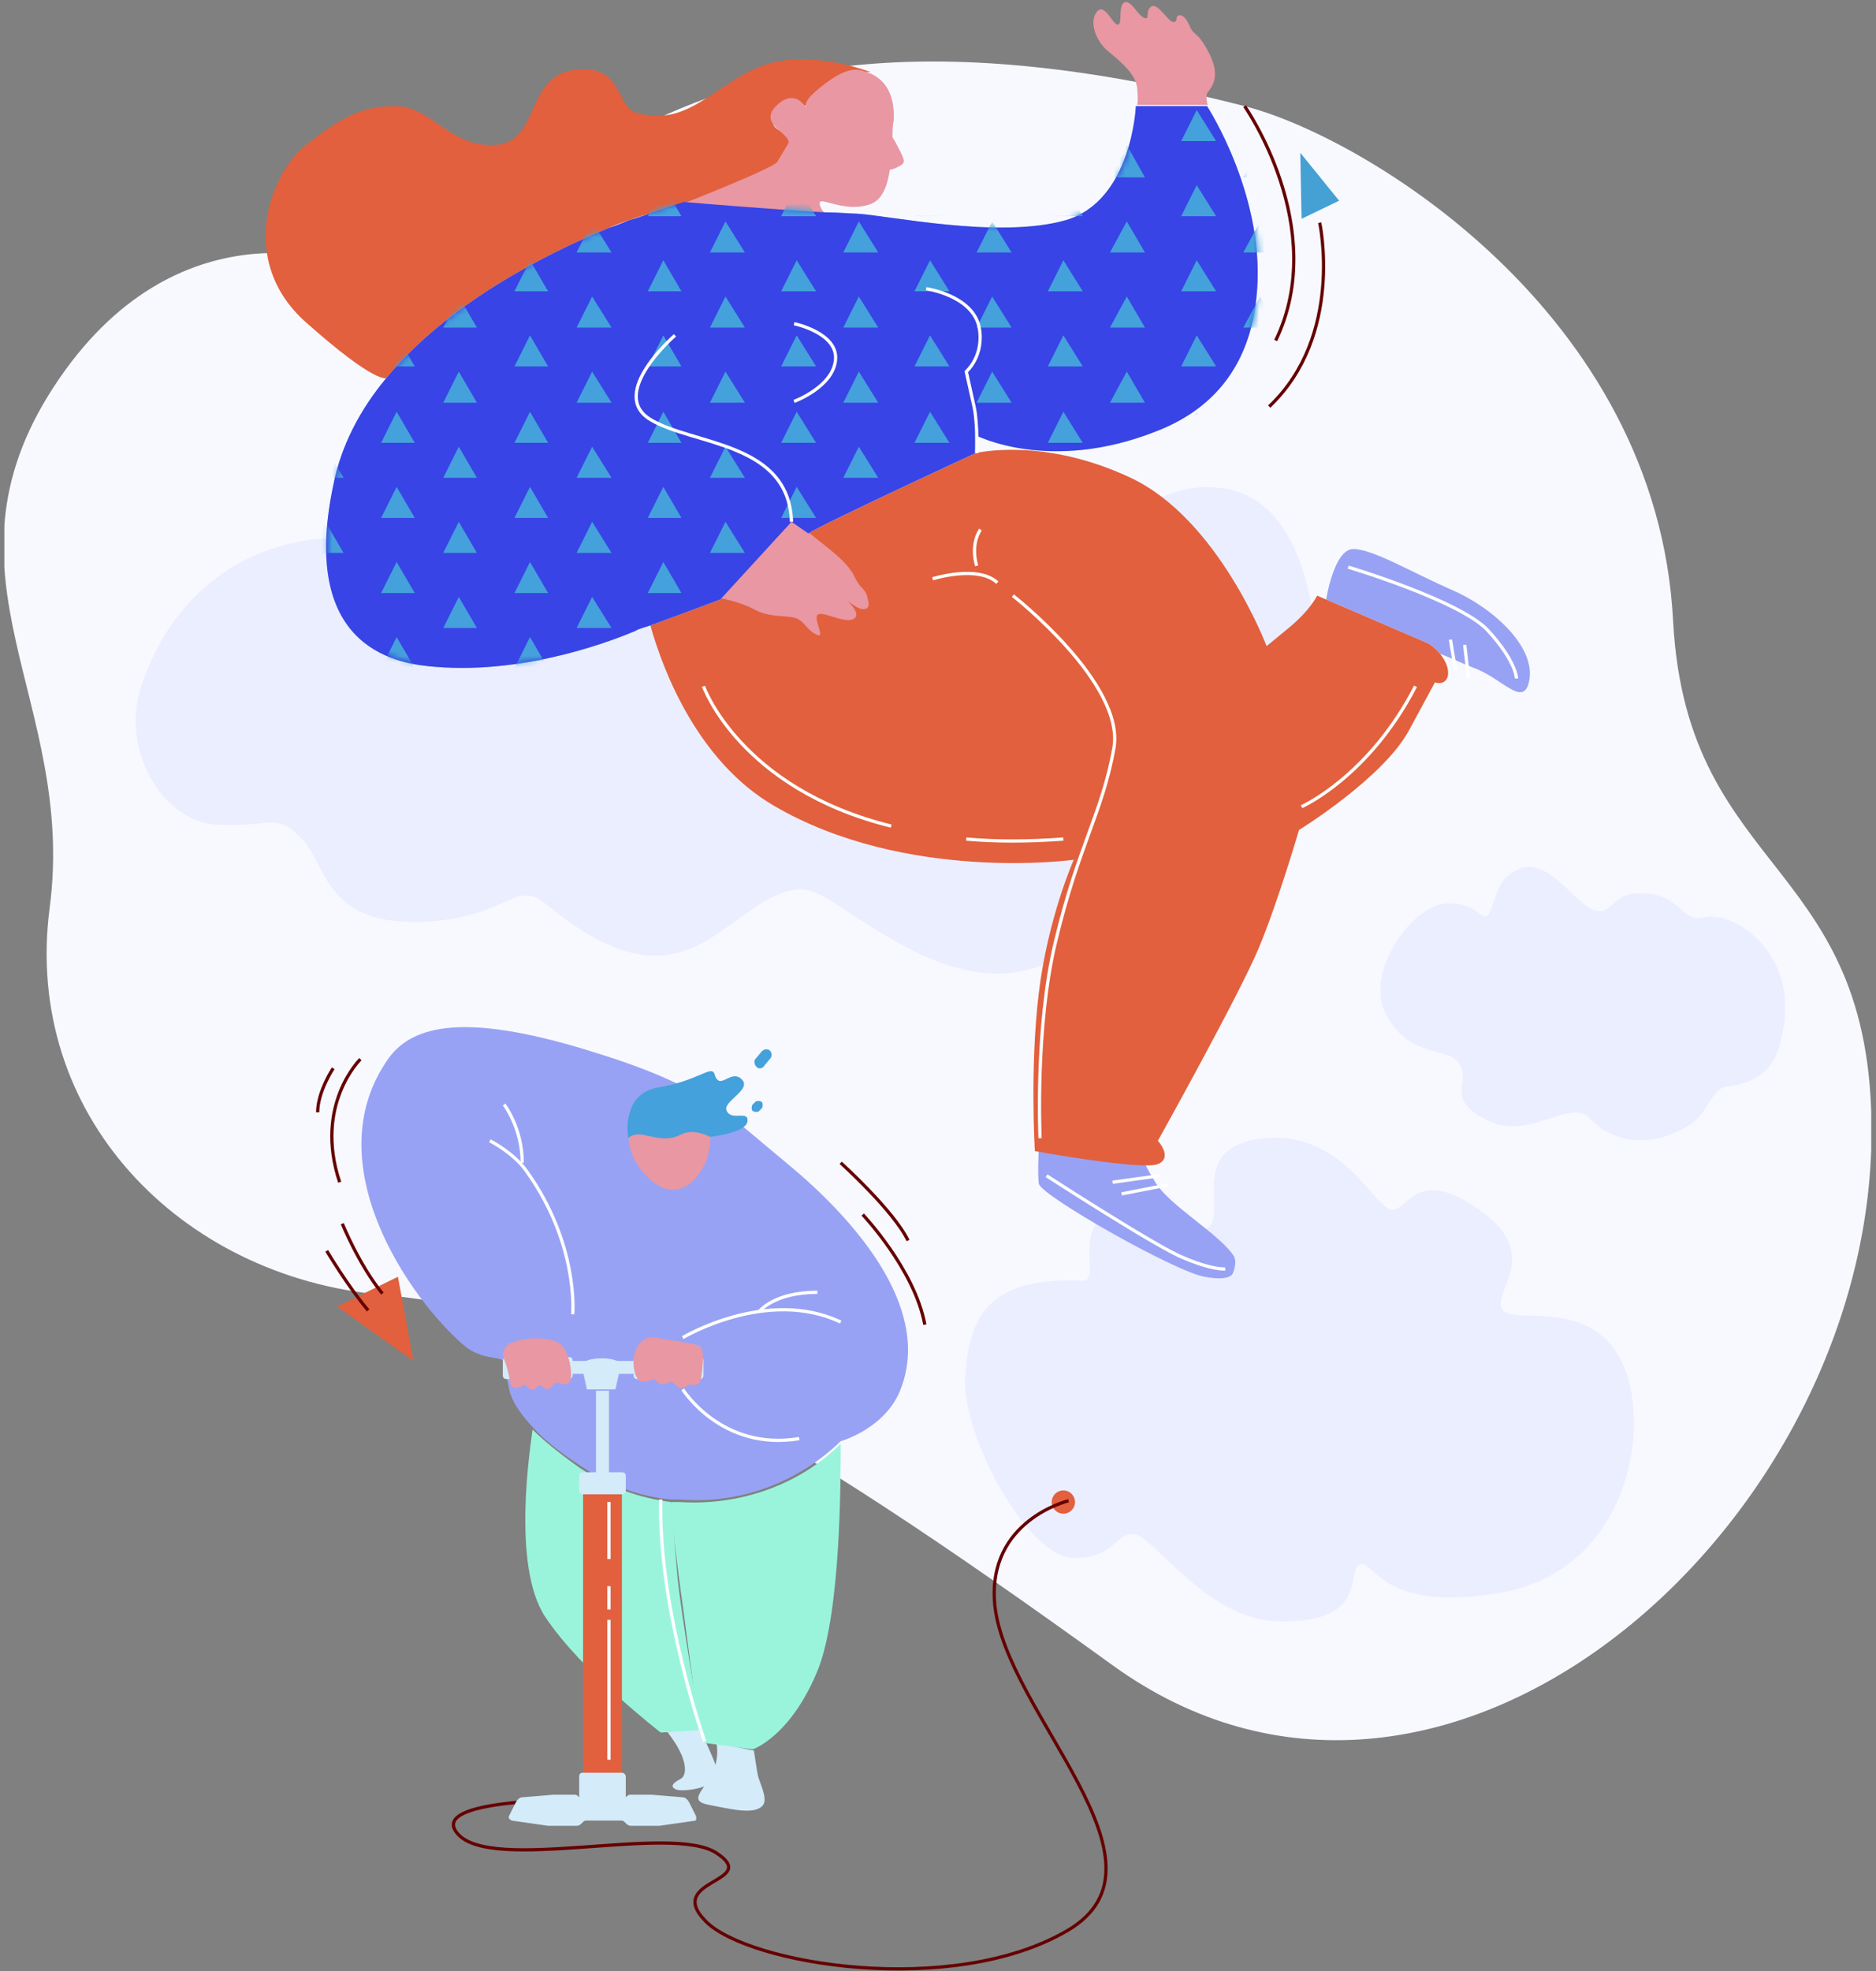 <svg width="336" height="353" viewBox="0 0 336 353" fill="none" xmlns="http://www.w3.org/2000/svg">
<rect x="0" y="0" width="336" height="353" fill="#808080" stroke="none"/>
<g clip-path="url(#clip0)">
<path d="M61.997 47.296C61.997 47.296 31.622 35.471 9.594 69.324C-12.433 103.177 13.768 125.437 8.899 162.536C4.03 199.635 32.318 228.619 68.49 231.865C104.661 235.112 138.283 254.125 199.265 298.18C257.928 340.613 332.822 274.993 335.141 205.896C336.764 153.493 302.215 157.899 299.665 111.293C296.882 55.876 244.016 24.341 222.916 19.008C109.299 -10.208 98.401 50.311 61.997 47.296Z" fill="#F8F9FF"/>
<path d="M128.312 312.093C128.312 312.093 129.008 314.875 127.385 317.889C125.762 320.904 123.211 322.527 127.153 323.223C130.863 323.918 135.268 325.077 136.66 323.223C137.587 322.063 135.964 319.049 135.732 317.889C135.5 316.73 135.037 313.484 135.037 313.484L128.312 312.093Z" fill="#D4EBF9"/>
<path d="M117.182 307.223C117.182 307.223 120.429 310.933 121.588 313.252C122.747 315.339 123.211 317.889 121.82 318.585C120.429 319.281 119.965 319.976 121.124 320.44C122.284 320.904 127.385 320.208 128.312 318.353C129.24 316.498 125.53 311.397 125.994 309.774C126.457 307.919 125.298 305.832 125.298 305.832L117.182 307.223Z" fill="#D4EBF9"/>
<path d="M149.876 99.467C149.876 99.467 152.195 99.931 154.05 100.395C155.905 100.858 157.76 100.858 156.832 102.018C155.905 103.177 153.354 103.641 153.354 103.641L149.876 99.467Z" fill="#E897A3"/>
<path d="M58.287 96.453C58.287 96.453 34.405 96.221 25.362 122.654C21.42 134.248 29.072 147.233 39.042 147.696C49.013 148.16 49.244 145.378 53.882 150.015C58.519 154.652 58.055 165.319 74.518 165.087C90.981 164.855 91.909 157.203 97.705 161.84C103.502 166.478 112.081 172.97 121.356 170.652C130.631 168.333 138.515 156.276 146.398 159.986C154.282 163.695 173.063 181.549 189.99 171.115C206.916 160.681 202.975 137.958 211.554 142.827C220.365 147.464 219.669 157.435 228.944 152.102C238.219 146.769 236.364 127.06 235.9 117.785C235.437 108.51 233.118 90.424 220.133 87.642C207.148 84.859 202.047 96.453 187.207 93.439C172.368 90.424 143.384 82.077 133.413 87.178C123.443 92.279 58.287 96.453 58.287 96.453Z" fill="#EBEEFF"/>
<path d="M193.932 229.315C197.178 229.547 192.309 220.04 198.569 217.258C204.83 214.475 214.104 222.359 216.655 219.576C219.437 216.794 212.713 204.968 226.625 203.809C240.538 202.65 245.871 215.866 249.117 216.562C252.131 217.258 253.291 208.446 264.884 216.562C276.478 224.677 267.203 231.17 269.058 234.416C270.913 237.43 284.593 232.097 290.39 243.691C296.187 255.284 291.549 281.254 268.826 285.196C247.958 288.906 246.103 279.631 243.784 280.095C240.77 280.558 245.871 290.992 228.48 290.297C216.423 289.833 206.916 275.689 203.438 274.761C199.96 274.066 199.497 279.399 191.845 278.935C184.193 278.471 172.6 258.067 172.831 246.937C173.527 235.807 176.773 228.619 193.932 229.315Z" fill="#EBEEFF"/>
<path d="M216.191 16.689C216.887 15.762 218.742 13.907 216.655 9.733C214.568 5.56 213.873 6.487 213.177 4.864C212.481 3.241 211.786 2.545 211.09 2.777C210.395 3.009 211.09 3.936 210.163 3.936C209.235 3.936 207.38 0.458 206.221 1.154C205.061 1.85 205.989 3.473 205.061 3.241C203.902 3.009 202.511 -0.237 201.352 0.458C200.192 1.154 201.12 4.4 200.192 4.4C199.265 4.4 197.874 0.458 196.482 2.082C195.091 3.705 196.019 7.183 198.569 9.27C201.12 11.356 203.438 13.443 203.67 15.762C203.902 18.081 203.67 18.776 203.67 18.776H216.423C216.191 19.008 215.959 17.153 216.191 16.689Z" fill="#E897A3"/>
<path d="M186.048 205.896C186.048 205.896 185.816 209.838 186.048 211.925C186.28 214.011 210.395 227.692 215.728 228.619C220.597 229.547 220.829 227.924 220.829 227.924C220.829 227.924 221.756 225.837 220.829 224.677C218.046 220.736 209.467 215.866 206.916 211.693C205.062 208.678 205.062 208.215 205.062 208.215L186.048 205.896Z" fill="#98A2F4"/>
<path d="M266.971 163C265.812 166.246 264.652 160.913 258.392 161.84C252.131 163 244.479 174.593 248.189 181.549C252.595 189.897 259.319 187.114 261.406 190.592C263.493 194.07 258.624 196.621 266.275 200.563C273.927 204.505 281.347 196.389 284.825 200.331C288.303 204.273 295.491 206.128 302.911 201.258C305.925 199.172 306.621 194.766 309.403 194.534C313.809 194.071 317.287 192.216 318.678 187.346C323.084 172.275 312.649 165.319 308.476 164.391C304.534 163.464 304.302 165.782 301.056 162.768C298.737 160.681 296.65 159.754 292.94 159.986C288.303 160.217 288.767 164.391 285.057 162.768C281.579 161.145 277.173 153.493 272.072 155.58C268.362 157.203 268.362 159.522 266.971 163Z" fill="#EBEEFF"/>
<path d="M190.454 271.052C191.606 271.052 192.54 270.117 192.54 268.965C192.54 267.812 191.606 266.878 190.454 266.878C189.301 266.878 188.367 267.812 188.367 268.965C188.367 270.117 189.301 271.052 190.454 271.052Z" fill="#E2603D"/>
<path d="M260.247 105.728C252.827 102.482 245.871 98.308 242.393 98.308C238.915 98.308 237.523 107.351 237.523 107.351L255.841 115.234C255.841 115.234 257.001 115.93 257.928 117.089C259.319 117.553 261.638 118.712 264.652 119.872C269.058 121.727 272.536 126.132 273.695 122.654C275.782 116.162 267.203 108.742 260.247 105.728Z" fill="#98A2F4"/>
<path d="M257.928 117.089C257 115.93 255.841 115.234 255.841 115.234L237.523 107.351L235.9 106.655C235.9 106.655 234.741 109.206 230.799 112.452C226.857 115.698 226.857 115.698 226.857 115.698C226.857 115.698 218.278 92.975 202.511 85.555C186.744 78.135 174.686 81.149 174.686 81.149C174.686 81.149 147.094 93.902 144.775 95.525C142.92 94.134 141.761 93.439 141.761 93.439L129.008 107.351C129.008 107.351 120.66 110.365 116.487 111.988C118.806 120.336 125.066 136.335 138.515 144.218C162.165 158.131 192.309 153.957 192.309 153.957C192.309 153.957 187.671 164.391 186.048 177.84C184.425 191.288 185.352 206.128 185.352 206.128C185.352 206.128 204.598 209.606 207.38 208.446C210.163 207.287 207.38 204.273 207.38 204.273C207.38 204.273 221.988 178.071 225.466 169.724C228.944 161.377 232.654 148.624 232.654 148.624C232.654 148.624 247.726 139.349 252.363 130.77C257 122.191 257 122.191 257 122.191C257 122.191 258.855 122.886 259.319 121.031C259.551 119.64 258.855 118.249 257.928 117.089Z" fill="#E2603D"/>
<path d="M216.191 19.008H203.438C203.438 19.008 202.743 35.935 190.917 39.413C178.86 42.891 158.687 38.485 153.354 38.253C152.195 38.253 150.108 38.022 147.789 38.022C139.21 37.558 125.53 36.398 122.979 36.166C122.747 36.166 122.516 36.166 122.516 36.166C122.516 36.166 118.574 37.326 112.777 39.413C111.618 39.877 110.458 40.34 109.067 40.804C97.242 45.673 80.083 54.484 69.185 67.701C64.548 73.266 61.07 79.758 59.679 86.946C53.418 116.858 71.968 118.944 77.996 119.408C94.691 120.799 110.69 114.307 113.936 112.916C114.168 112.684 115.096 112.452 116.487 111.988C120.892 110.365 129.008 107.351 129.008 107.351L141.761 93.439C141.761 93.439 143.152 94.366 144.775 95.525C147.094 93.902 174.687 81.149 174.687 81.149V77.903C174.687 77.903 187.903 84.859 207.148 77.208C218.51 72.802 223.843 64.223 225.002 53.557C227.089 35.703 216.191 19.008 216.191 19.008Z" fill="#9ECBE3"/>
<path d="M155.441 107.351C154.977 105.032 154.282 105.96 152.891 102.945C152.427 102.018 151.268 100.627 149.644 99.235C148.021 97.844 146.166 96.453 144.775 95.294C142.92 93.902 141.761 93.207 141.761 93.207L129.008 107.119C129.008 107.119 132.022 107.583 134.805 108.974C137.587 110.597 140.138 110.133 142.225 110.597C144.08 111.061 144.311 112.684 146.166 113.611C148.021 114.539 145.703 111.061 146.398 110.133C147.094 109.206 151.268 111.756 152.891 110.829C154.514 109.901 151.499 107.351 151.499 107.351C151.499 107.351 151.963 107.815 153.122 108.51C154.05 109.206 156.137 109.67 155.441 107.351Z" fill="#E897A3"/>
<path d="M141.065 26.892C141.529 26.196 141.761 25.269 140.601 24.109C139.442 22.95 136.891 22.718 139.906 19.936C143.152 16.921 144.079 19.008 144.079 19.008C144.079 19.008 144.543 18.776 145.703 17.617C145.703 17.617 150.572 12.516 153.818 12.979C154.514 12.979 155.441 12.748 156.137 12.979C156.137 12.979 145.007 8.574 136.428 11.82C127.849 15.066 123.211 22.95 113.936 20.167C110.226 19.008 111.618 11.356 102.806 12.516C93.995 13.675 96.778 25.5 88.662 25.964C80.547 26.428 77.301 19.008 70.808 19.008C64.548 19.008 61.07 21.095 54.809 25.964C48.549 30.834 42.288 46.601 54.809 57.73C67.33 68.86 69.185 67.701 69.185 67.701C80.083 54.484 97.242 45.673 109.067 40.804C110.458 40.108 112.777 39.413 112.777 39.413C118.574 37.094 123.675 37.326 123.675 37.326C123.675 37.326 139.21 30.37 139.906 29.21C140.601 28.051 140.37 28.051 141.065 26.892Z" fill="#E2603D"/>
<path d="M161.238 27.123C160.774 26.196 160.31 25.269 159.847 24.573C159.847 23.645 159.847 22.486 160.079 21.559C160.31 16.226 157.992 13.907 155.441 12.979C154.746 12.748 154.282 12.516 153.586 12.516C150.34 12.052 145.239 17.153 145.239 17.153C144.079 18.312 144.311 19.24 144.311 19.24C144.311 19.24 142.456 15.762 139.21 18.776C136.196 21.559 139.674 23.182 140.601 24.341C141.761 25.5 141.065 25.732 140.601 26.66C139.906 27.819 139.906 27.819 139.21 28.979C138.515 30.138 122.516 36.398 122.516 36.398C122.516 36.398 122.747 36.398 122.979 36.398C125.298 36.63 139.442 37.79 147.789 38.253C147.094 37.558 146.63 36.63 146.862 36.166C147.326 35.471 151.499 38.022 155.673 36.63C157.992 35.935 158.919 33.384 159.383 30.37C159.847 30.37 160.31 30.138 160.774 29.906C162.165 29.21 162.165 28.979 161.238 27.123Z" fill="#E897A3"/>
<path d="M106.748 322.295C106.748 322.295 76.141 321.599 81.938 328.324C87.967 335.512 120.197 326.469 128.312 331.802C136.428 337.135 118.806 336.439 126.457 344.091C134.109 351.743 170.513 357.771 191.149 345.714C211.786 333.657 180.019 306.76 178.164 287.283C176.773 272.211 191.381 268.733 191.381 268.733" stroke="#660000" stroke-width="0.58" stroke-miterlimit="10" stroke-linejoin="round"/>
<path d="M120.197 268.965C114.632 268.269 109.299 266.414 103.966 262.936C100.024 260.154 97.242 257.835 95.387 255.98C95.155 258.067 91.445 280.326 97.705 289.601C104.198 299.34 118.342 310.238 118.342 310.238L125.53 309.774C124.602 304.209 122.284 290.761 121.356 282.645C120.661 274.762 120.429 270.588 120.197 268.965Z" fill="#9AF4DC"/>
<path d="M150.572 258.531C143.384 265.719 132.718 269.66 121.82 268.965C121.356 268.965 120.661 268.965 120.197 268.965C120.197 270.82 120.661 274.993 121.588 282.413C122.747 290.529 124.37 303.977 125.298 309.542C125.53 311.165 126.225 312.093 126.225 312.093L134.805 313.252C134.805 313.252 141.761 310.933 146.63 298.644C150.572 288.21 150.572 265.255 150.572 258.531Z" fill="#9AF4DC"/>
<path d="M140.833 208.215C129.008 198.476 125.994 194.302 104.43 187.81C83.561 181.549 74.055 183.404 69.649 189.433C56.2 208.215 73.591 232.793 83.097 240.908C86.344 243.691 90.054 242.763 90.285 243.923C90.517 245.778 91.213 248.792 91.213 248.792C91.213 248.792 91.445 251.343 95.387 255.516C97.242 257.603 100.024 259.922 103.966 262.472C109.067 265.95 114.632 268.037 120.197 268.501C120.661 268.501 121.356 268.501 121.82 268.501C132.718 269.429 143.152 265.255 150.572 258.067C150.572 258.067 158.919 255.748 161.47 248.328C166.803 233.72 152.659 217.953 140.833 208.215Z" fill="#98A2F4"/>
<path d="M113.936 197.317C113.936 197.317 109.995 204.041 115.328 210.07C120.197 215.634 124.37 212.388 126.225 208.447C128.08 204.505 127.617 197.549 123.211 196.389C118.574 194.998 116.023 194.998 113.936 197.317Z" fill="#E897A3"/>
<path d="M124.371 243.691H91.677V246.01H124.371V243.691Z" fill="#D4EBF9"/>
<path d="M111.618 244.618C111.386 243.923 109.995 243.227 107.908 243.227C105.821 243.227 104.43 243.691 104.198 244.386V244.618L105.125 248.792H107.676H110.226L111.154 244.618C111.618 244.85 111.618 244.618 111.618 244.618Z" fill="#D4EBF9"/>
<path d="M111.386 267.574H104.43C103.966 267.574 103.734 267.342 103.734 266.878V264.327C103.734 263.864 103.966 263.632 104.43 263.632H111.386C111.849 263.632 112.081 263.864 112.081 264.327V266.878C112.081 267.342 111.849 267.574 111.386 267.574Z" fill="#D4EBF9"/>
<path d="M109.067 249.024H106.748V264.791H109.067V249.024Z" fill="#D4EBF9"/>
<path d="M111.386 267.574H104.43V317.658H111.386V267.574Z" fill="#E2603D"/>
<path d="M111.386 317.426H104.43C103.966 317.426 103.734 317.658 103.734 318.121V324.614C103.734 325.077 103.966 325.309 104.43 325.309H111.386C111.849 325.309 112.081 325.077 112.081 324.614V318.121C112.081 317.89 111.849 317.426 111.386 317.426Z" fill="#D4EBF9"/>
<path d="M124.602 325.078L123.443 322.759C123.211 322.295 122.747 321.831 122.284 321.831L116.719 321.368H112.777C112.545 321.368 112.313 321.599 112.081 321.831C111.849 322.063 111.618 322.295 111.386 322.295H107.908H104.43C104.198 322.295 103.966 322.063 103.734 321.831C103.502 321.599 103.27 321.368 103.038 321.368H99.097L93.532 321.831C93.068 321.831 92.604 322.295 92.372 322.759L91.213 325.078C90.981 325.541 91.213 325.773 91.677 326.005L98.169 326.932C98.169 326.932 98.169 326.932 98.401 326.932H103.27C103.734 326.932 103.966 326.701 104.198 326.469C104.43 326.237 104.661 326.005 104.893 326.005H107.908H108.139H108.371H111.386C111.618 326.005 111.849 326.237 112.081 326.469C112.313 326.701 112.545 326.932 113.009 326.932H117.878C117.878 326.932 117.878 326.932 118.11 326.932L124.602 326.005C124.602 326.005 124.834 325.541 124.602 325.078Z" fill="#D4EBF9"/>
<path d="M101.879 246.937H90.749C90.285 246.937 90.054 246.705 90.054 246.241V243.691C90.054 243.459 90.285 242.995 90.749 242.995H101.879C102.343 242.995 102.575 243.227 102.575 243.691V246.241C102.575 246.705 102.111 246.937 101.879 246.937Z" fill="#D4EBF9"/>
<path d="M125.298 246.937H114.168C113.704 246.937 113.473 246.705 113.473 246.241V243.691C113.473 243.459 113.704 242.995 114.168 242.995H125.298C125.762 242.995 125.994 243.227 125.994 243.691V246.241C125.994 246.705 125.762 246.937 125.298 246.937Z" fill="#D4EBF9"/>
<path d="M91.677 240.445C93.763 239.517 97.937 239.285 100.024 240.445C102.111 241.604 102.806 246.937 101.879 247.633C100.952 248.328 100.024 247.401 99.56 247.633C99.097 247.864 98.401 248.792 97.937 248.792C97.474 248.792 97.01 247.865 96.546 248.096C96.082 248.096 96.082 249.024 95.155 248.792C94.227 248.56 94.227 247.633 93.763 248.096C92.604 248.792 91.677 248.56 91.445 247.865C90.981 244.85 90.285 243.459 90.054 242.763C90.054 241.372 91.213 240.445 91.677 240.445Z" fill="#E897A3"/>
<path d="M118.574 239.749C118.574 239.749 115.559 238.59 114.168 241.14C112.777 243.691 113.704 247.169 114.864 247.401C116.023 247.633 117.182 246.473 117.646 247.401C118.11 248.328 119.733 247.633 120.197 247.401C120.661 247.401 121.356 248.792 122.284 248.56C123.211 248.328 123.211 247.865 123.211 247.865C123.211 247.865 125.298 248.56 125.53 246.937C125.762 245.314 126.457 241.372 125.066 240.908C123.443 240.445 118.574 239.749 118.574 239.749Z" fill="#E897A3"/>
<path d="M113.241 198.012C113.241 198.012 114.168 195.462 117.646 194.766C121.588 194.07 123.211 193.375 125.994 192.216C128.544 191.056 127.617 192.679 128.544 193.375C129.472 194.302 131.327 191.52 132.95 193.375C134.573 195.23 129.24 197.317 130.167 198.94C131.095 200.795 134.109 198.708 133.877 200.795C133.645 202.882 127.153 203.577 127.153 203.577C127.153 203.577 124.371 201.954 122.052 203.113C119.733 204.273 118.11 203.809 115.791 203.345C113.473 202.65 112.545 203.809 112.545 203.809C112.545 203.809 111.85 201.027 113.241 198.012Z" fill="#44A1DB"/>
<path d="M135.5 191.056C135.037 190.592 135.037 189.897 135.268 189.665L136.428 188.274C136.891 187.81 137.355 187.81 137.819 188.042C138.283 188.506 138.283 188.969 138.051 189.433L136.891 190.824C136.66 191.288 135.964 191.52 135.5 191.056Z" fill="#44A1DB"/>
<path d="M134.805 198.94C134.573 198.708 134.573 198.012 134.805 197.78L135.268 197.317C135.5 197.085 136.196 197.085 136.428 197.317C136.66 197.549 136.66 198.244 136.428 198.476L135.964 198.94C135.732 199.172 135.268 199.172 134.805 198.94Z" fill="#44A1DB"/>
<path d="M216.191 19.008H203.438C203.438 19.008 202.743 35.935 190.917 39.413C178.86 42.891 158.687 38.485 153.354 38.253C152.195 38.253 150.108 38.022 147.789 38.022C139.21 37.558 125.066 36.398 122.515 36.166C118.574 37.326 116.023 38.485 112.777 39.413C111.618 39.877 110.458 40.34 109.067 40.804C97.242 45.673 80.083 54.484 69.185 67.701C64.548 73.266 61.07 79.758 59.678 86.946C53.418 116.858 71.968 118.944 77.996 119.408C94.691 120.799 110.69 114.307 113.936 112.916C114.168 112.684 115.096 112.452 116.487 111.988C120.892 110.365 129.008 107.351 129.008 107.351L141.761 93.439C141.761 93.439 143.152 94.366 144.775 95.525C147.094 93.902 174.686 81.149 174.686 81.149V77.903C174.686 77.903 187.903 84.859 207.148 77.208C218.51 72.802 223.843 64.223 225.002 53.557C227.089 35.703 216.191 19.008 216.191 19.008Z" fill="#3844E5"/>
<mask id="mask0" mask-type="alpha" maskUnits="userSpaceOnUse" x="58" y="18" width="168" height="102">
<path d="M216.537 18.776H203.784C203.784 18.776 203.088 35.703 191.263 39.181C179.206 42.659 159.033 38.253 153.7 38.022C152.541 38.022 150.454 37.79 148.135 37.79C139.556 37.326 125.412 36.166 122.861 35.935C118.919 37.094 116.369 38.253 113.123 39.181C111.963 39.645 110.804 40.108 109.413 40.572C97.587 45.441 80.429 54.252 69.531 67.469C64.894 73.034 61.415 79.526 60.024 86.714C53.764 116.626 72.313 118.713 78.342 119.176C95.037 120.567 111.036 114.075 114.282 112.684C114.514 112.452 115.441 112.22 116.833 111.756C121.238 110.133 129.354 107.119 129.354 107.119L142.106 93.207C142.106 93.207 143.498 94.134 145.121 95.294C147.439 93.671 175.032 80.918 175.032 80.918V77.671C175.032 77.671 188.249 84.627 207.494 76.976C218.856 72.57 224.189 63.991 225.348 53.325C227.435 35.471 216.537 18.776 216.537 18.776Z" fill="#3844E5"/>
</mask>
<g mask="url(#mask0)">
<path d="M228.944 112.452H222.684L225.698 106.887L228.944 112.452Z" fill="#44A1DB"/>
<path d="M228.944 99.004H222.684L225.698 93.439L228.944 99.004Z" fill="#44A1DB"/>
<path d="M228.944 85.555H222.684L225.698 79.99L228.944 85.555Z" fill="#44A1DB"/>
<path d="M228.944 72.106H222.684L225.698 66.542L228.944 72.106Z" fill="#44A1DB"/>
<path d="M228.944 58.658H222.684L225.698 53.093L228.944 58.658Z" fill="#44A1DB"/>
<path d="M228.944 45.209H222.684L225.698 39.645L228.944 45.209Z" fill="#44A1DB"/>
<path d="M228.944 31.761H222.684L225.698 25.964L228.944 31.761Z" fill="#44A1DB"/>
<path d="M217.814 119.64H211.554L214.336 114.075L217.814 119.64Z" fill="#44A1DB"/>
<path d="M217.814 106.191H211.554L214.336 100.627L217.814 106.191Z" fill="#44A1DB"/>
<path d="M217.814 92.743H211.554L214.336 87.178L217.814 92.743Z" fill="#44A1DB"/>
<path d="M217.814 79.294H211.554L214.336 73.73L217.814 79.294Z" fill="#44A1DB"/>
<path d="M217.814 65.614H211.554L214.336 60.049L217.814 65.614Z" fill="#44A1DB"/>
<path d="M217.814 52.166H211.554L214.336 46.601L217.814 52.166Z" fill="#44A1DB"/>
<path d="M217.814 38.717H211.554L214.336 33.152L217.814 38.717Z" fill="#44A1DB"/>
<path d="M217.814 25.269H211.554L214.336 19.704L217.814 25.269Z" fill="#44A1DB"/>
<path d="M205.062 112.452H198.801L201.815 106.887L205.062 112.452Z" fill="#44A1DB"/>
<path d="M205.062 99.004H198.801L201.815 93.439L205.062 99.004Z" fill="#44A1DB"/>
<path d="M205.062 85.555H198.801L201.815 79.99L205.062 85.555Z" fill="#44A1DB"/>
<path d="M205.062 72.106H198.801L201.815 66.542L205.062 72.106Z" fill="#44A1DB"/>
<path d="M205.062 58.658H198.801L201.815 53.093L205.062 58.658Z" fill="#44A1DB"/>
<path d="M205.062 45.209H198.801L201.815 39.645L205.062 45.209Z" fill="#44A1DB"/>
<path d="M205.062 31.761H198.801L201.815 25.964L205.062 31.761Z" fill="#44A1DB"/>
<path d="M193.932 119.64H187.671L190.454 114.075L193.932 119.64Z" fill="#44A1DB"/>
<path d="M193.932 106.191H187.671L190.454 100.627L193.932 106.191Z" fill="#44A1DB"/>
<path d="M193.932 92.743H187.671L190.454 87.178L193.932 92.743Z" fill="#44A1DB"/>
<path d="M193.932 79.294H187.671L190.454 73.73L193.932 79.294Z" fill="#44A1DB"/>
<path d="M193.932 65.614H187.671L190.454 60.049L193.932 65.614Z" fill="#44A1DB"/>
<path d="M193.932 52.166H187.671L190.454 46.601L193.932 52.166Z" fill="#44A1DB"/>
<path d="M193.932 38.717H187.671L190.454 33.152L193.932 38.717Z" fill="#44A1DB"/>
<path d="M193.932 25.269H187.671L190.454 19.704L193.932 25.269Z" fill="#44A1DB"/>
<path d="M181.179 112.452H174.918L177.701 106.887L181.179 112.452Z" fill="#44A1DB"/>
<path d="M181.179 99.004H174.918L177.701 93.439L181.179 99.004Z" fill="#44A1DB"/>
<path d="M181.179 85.555H174.918L177.701 79.99L181.179 85.555Z" fill="#44A1DB"/>
<path d="M181.179 72.106H174.918L177.701 66.542L181.179 72.106Z" fill="#44A1DB"/>
<path d="M181.179 58.658H174.918L177.701 53.093L181.179 58.658Z" fill="#44A1DB"/>
<path d="M181.179 45.209H174.918L177.701 39.645L181.179 45.209Z" fill="#44A1DB"/>
<path d="M181.179 31.761H174.918L177.701 25.964L181.179 31.761Z" fill="#44A1DB"/>
<path d="M170.049 119.64H163.788L166.571 114.075L170.049 119.64Z" fill="#44A1DB"/>
<path d="M170.049 106.191H163.788L166.571 100.627L170.049 106.191Z" fill="#44A1DB"/>
<path d="M170.049 92.743H163.788L166.571 87.178L170.049 92.743Z" fill="#44A1DB"/>
<path d="M170.049 79.294H163.788L166.571 73.73L170.049 79.294Z" fill="#44A1DB"/>
<path d="M170.049 65.614H163.788L166.571 60.049L170.049 65.614Z" fill="#44A1DB"/>
<path d="M170.049 52.166H163.788L166.571 46.601L170.049 52.166Z" fill="#44A1DB"/>
<path d="M170.049 38.717H163.788L166.571 33.152L170.049 38.717Z" fill="#44A1DB"/>
<path d="M170.049 25.269H163.788L166.571 19.704L170.049 25.269Z" fill="#44A1DB"/>
<path d="M157.296 112.452H151.036L153.818 106.887L157.296 112.452Z" fill="#44A1DB"/>
<path d="M157.296 99.004H151.036L153.818 93.439L157.296 99.004Z" fill="#44A1DB"/>
<path d="M157.296 85.555H151.036L153.818 79.99L157.296 85.555Z" fill="#44A1DB"/>
<path d="M157.296 72.106H151.036L153.818 66.542L157.296 72.106Z" fill="#44A1DB"/>
<path d="M157.296 58.658H151.036L153.818 53.093L157.296 58.658Z" fill="#44A1DB"/>
<path d="M157.296 45.209H151.036L153.818 39.645L157.296 45.209Z" fill="#44A1DB"/>
<path d="M157.296 31.761H151.036L153.818 25.964L157.296 31.761Z" fill="#44A1DB"/>
<path d="M146.166 119.64H139.906L142.688 114.075L146.166 119.64Z" fill="#44A1DB"/>
<path d="M146.166 106.191H139.906L142.688 100.627L146.166 106.191Z" fill="#44A1DB"/>
<path d="M146.166 92.743H139.906L142.688 87.178L146.166 92.743Z" fill="#44A1DB"/>
<path d="M146.166 79.294H139.906L142.688 73.73L146.166 79.294Z" fill="#44A1DB"/>
<path d="M146.166 65.614H139.906L142.688 60.049L146.166 65.614Z" fill="#44A1DB"/>
<path d="M146.166 52.166H139.906L142.688 46.601L146.166 52.166Z" fill="#44A1DB"/>
<path d="M146.166 38.717H139.906L142.688 33.152L146.166 38.717Z" fill="#44A1DB"/>
<path d="M146.166 25.269H139.906L142.688 19.704L146.166 25.269Z" fill="#44A1DB"/>
<path d="M133.413 112.452H127.153L129.935 106.887L133.413 112.452Z" fill="#44A1DB"/>
<path d="M133.413 99.004H127.153L129.935 93.439L133.413 99.004Z" fill="#44A1DB"/>
<path d="M133.413 85.555H127.153L129.935 79.99L133.413 85.555Z" fill="#44A1DB"/>
<path d="M133.413 72.106H127.153L129.935 66.542L133.413 72.106Z" fill="#44A1DB"/>
<path d="M133.413 58.658H127.153L129.935 53.093L133.413 58.658Z" fill="#44A1DB"/>
<path d="M133.413 45.209H127.153L129.935 39.645L133.413 45.209Z" fill="#44A1DB"/>
<path d="M133.413 31.761H127.153L129.935 25.964L133.413 31.761Z" fill="#44A1DB"/>
<path d="M122.052 119.64H116.023L118.806 114.075L122.052 119.64Z" fill="#44A1DB"/>
<path d="M122.052 106.191H116.023L118.806 100.627L122.052 106.191Z" fill="#44A1DB"/>
<path d="M122.052 92.743H116.023L118.806 87.178L122.052 92.743Z" fill="#44A1DB"/>
<path d="M122.052 79.294H116.023L118.806 73.73L122.052 79.294Z" fill="#44A1DB"/>
<path d="M122.052 65.614H116.023L118.806 60.049L122.052 65.614Z" fill="#44A1DB"/>
<path d="M122.052 52.166H116.023L118.806 46.601L122.052 52.166Z" fill="#44A1DB"/>
<path d="M122.052 38.717H116.023L118.806 33.152L122.052 38.717Z" fill="#44A1DB"/>
<path d="M122.052 25.269H116.023L118.806 19.704L122.052 25.269Z" fill="#44A1DB"/>
<path d="M109.531 112.452H103.27L106.053 106.887L109.531 112.452Z" fill="#44A1DB"/>
<path d="M109.531 99.004H103.27L106.053 93.439L109.531 99.004Z" fill="#44A1DB"/>
<path d="M109.531 85.555H103.27L106.053 79.99L109.531 85.555Z" fill="#44A1DB"/>
<path d="M109.531 72.106H103.27L106.053 66.542L109.531 72.106Z" fill="#44A1DB"/>
<path d="M109.531 58.658H103.27L106.053 53.093L109.531 58.658Z" fill="#44A1DB"/>
<path d="M109.531 45.209H103.27L106.053 39.645L109.531 45.209Z" fill="#44A1DB"/>
<path d="M109.531 31.761H103.27L106.053 25.964L109.531 31.761Z" fill="#44A1DB"/>
<path d="M98.169 119.64H92.14L94.923 114.075L98.169 119.64Z" fill="#44A1DB"/>
<path d="M98.169 106.191H92.14L94.923 100.627L98.169 106.191Z" fill="#44A1DB"/>
<path d="M98.169 92.743H92.14L94.923 87.178L98.169 92.743Z" fill="#44A1DB"/>
<path d="M98.169 79.294H92.14L94.923 73.73L98.169 79.294Z" fill="#44A1DB"/>
<path d="M98.169 65.614H92.14L94.923 60.049L98.169 65.614Z" fill="#44A1DB"/>
<path d="M98.169 52.166H92.14L94.923 46.601L98.169 52.166Z" fill="#44A1DB"/>
<path d="M98.169 38.717H92.14L94.923 33.152L98.169 38.717Z" fill="#44A1DB"/>
<path d="M98.169 25.269H92.14L94.923 19.704L98.169 25.269Z" fill="#44A1DB"/>
<path d="M85.416 112.452H79.388L82.17 106.887L85.416 112.452Z" fill="#44A1DB"/>
<path d="M85.416 99.004H79.388L82.17 93.439L85.416 99.004Z" fill="#44A1DB"/>
<path d="M85.416 85.555H79.388L82.17 79.99L85.416 85.555Z" fill="#44A1DB"/>
<path d="M85.416 72.106H79.388L82.17 66.542L85.416 72.106Z" fill="#44A1DB"/>
<path d="M85.416 58.658H79.388L82.17 53.093L85.416 58.658Z" fill="#44A1DB"/>
<path d="M85.416 45.209H79.388L82.17 39.645L85.416 45.209Z" fill="#44A1DB"/>
<path d="M85.416 31.761H79.388L82.17 25.964L85.416 31.761Z" fill="#44A1DB"/>
<path d="M74.286 119.64H68.258L71.04 114.075L74.286 119.64Z" fill="#44A1DB"/>
<path d="M74.286 106.191H68.258L71.04 100.627L74.286 106.191Z" fill="#44A1DB"/>
<path d="M74.286 92.743H68.258L71.04 87.178L74.286 92.743Z" fill="#44A1DB"/>
<path d="M74.286 79.294H68.258L71.04 73.73L74.286 79.294Z" fill="#44A1DB"/>
<path d="M74.286 65.614H68.258L71.04 60.049L74.286 65.614Z" fill="#44A1DB"/>
<path d="M74.286 52.166H68.258L71.04 46.601L74.286 52.166Z" fill="#44A1DB"/>
<path d="M74.286 38.717H68.258L71.04 33.152L74.286 38.717Z" fill="#44A1DB"/>
<path d="M74.286 25.269H68.258L71.04 19.704L74.286 25.269Z" fill="#44A1DB"/>
<path d="M61.533 112.452H55.505L58.287 106.887L61.533 112.452Z" fill="#44A1DB"/>
<path d="M61.533 99.004H55.505L58.287 93.439L61.533 99.004Z" fill="#44A1DB"/>
<path d="M61.533 85.555H55.505L58.287 79.99L61.533 85.555Z" fill="#44A1DB"/>
<path d="M61.533 72.106H55.505L58.287 66.542L61.533 72.106Z" fill="#44A1DB"/>
<path d="M61.533 58.658H55.505L58.287 53.093L61.533 58.658Z" fill="#44A1DB"/>
<path d="M61.533 45.209H55.505L58.287 39.645L61.533 45.209Z" fill="#44A1DB"/>
<path d="M61.533 31.761H55.505L58.287 25.964L61.533 31.761Z" fill="#44A1DB"/>
</g>
<path d="M120.892 60.049C120.892 60.049 108.835 70.483 116.487 75.121C124.139 79.758 141.297 79.063 141.761 93.439" stroke="white" stroke-width="0.58" stroke-miterlimit="10" stroke-linejoin="round"/>
<path d="M165.875 51.702C165.875 51.702 174.223 52.861 175.382 58.658C176.31 63.759 173.063 66.542 173.063 66.542C173.063 66.542 173.527 68.628 174.455 72.802C175.15 76.048 174.918 81.149 174.918 81.149" stroke="white" stroke-width="0.58" stroke-miterlimit="10" stroke-linejoin="round"/>
<path d="M142.224 57.962C142.224 57.962 150.108 59.586 149.644 64.455C149.181 69.324 142.224 71.875 142.224 71.875" stroke="white" stroke-width="0.58" stroke-miterlimit="10" stroke-linejoin="round"/>
<path d="M181.411 106.655C181.411 106.655 201.583 122.422 199.497 134.016C197.41 145.609 193.236 151.174 189.062 168.565C185.352 183.868 186.28 203.809 186.28 203.809" stroke="white" stroke-width="0.58" stroke-miterlimit="10" stroke-linejoin="round"/>
<path d="M233.118 144.45C233.118 144.45 245.175 139.117 253.523 122.886" stroke="white" stroke-width="0.58" stroke-miterlimit="10" stroke-linejoin="round"/>
<path d="M173.063 150.247C178.396 150.711 183.961 150.711 190.454 150.247" stroke="white" stroke-width="0.58" stroke-miterlimit="10" stroke-linejoin="round"/>
<path d="M125.994 122.886C125.994 122.886 132.486 141.204 159.615 147.928" stroke="white" stroke-width="0.58" stroke-miterlimit="10" stroke-linejoin="round"/>
<path d="M167.035 103.641C167.035 103.641 175.15 101.09 178.628 104.336" stroke="white" stroke-width="0.58" stroke-miterlimit="10" stroke-linejoin="round"/>
<path d="M175.614 94.83C175.614 94.83 173.759 97.148 174.918 101.322" stroke="white" stroke-width="0.58" stroke-miterlimit="10" stroke-linejoin="round"/>
<path d="M199.265 211.693L207.612 210.533" stroke="white" stroke-width="0.58" stroke-miterlimit="10" stroke-linejoin="round"/>
<path d="M200.888 213.779L209.235 212.156" stroke="white" stroke-width="0.58" stroke-miterlimit="10" stroke-linejoin="round"/>
<path d="M259.783 114.539L260.711 120.104" stroke="white" stroke-width="0.58" stroke-miterlimit="10" stroke-linejoin="round"/>
<path d="M262.333 115.466L263.029 121.495" stroke="white" stroke-width="0.58" stroke-miterlimit="10" stroke-linejoin="round"/>
<path d="M109.067 290.065V315.107" stroke="white" stroke-width="0.58" stroke-miterlimit="10" stroke-linejoin="round"/>
<path d="M109.067 284.036V288.21" stroke="white" stroke-width="0.58" stroke-miterlimit="10" stroke-linejoin="round"/>
<path d="M109.067 268.965V279.167" stroke="white" stroke-width="0.58" stroke-miterlimit="10" stroke-linejoin="round"/>
<path d="M87.735 204.273C87.735 204.273 91.909 206.36 94.227 209.606C103.734 222.822 102.575 235.344 102.575 235.344" stroke="white" stroke-width="0.58" stroke-miterlimit="10" stroke-linejoin="round"/>
<path d="M90.285 197.78C90.285 197.78 93.532 201.954 93.532 208.215" stroke="white" stroke-width="0.58" stroke-miterlimit="10" stroke-linejoin="round"/>
<path d="M122.284 248.792C122.284 248.792 129.24 259.922 143.152 257.603" stroke="white" stroke-width="0.58" stroke-miterlimit="10" stroke-linejoin="round"/>
<path d="M122.284 239.517C122.284 239.517 137.355 230.474 150.572 236.735" stroke="white" stroke-width="0.58" stroke-miterlimit="10" stroke-linejoin="round"/>
<path d="M135.964 234.88C135.964 234.88 138.515 231.402 146.398 231.402" stroke="white" stroke-width="0.58" stroke-miterlimit="10" stroke-linejoin="round"/>
<path d="M118.342 268.501C117.878 288.442 126.225 311.861 126.225 311.861" stroke="white" stroke-width="0.58" stroke-miterlimit="10" stroke-linejoin="round"/>
<path d="M241.465 101.554C241.465 101.554 261.638 107.583 266.507 112.916C271.608 118.481 271.608 121.495 271.608 121.495" stroke="white" stroke-width="0.58" stroke-miterlimit="10" stroke-linejoin="round"/>
<path d="M187.439 210.533C187.439 210.533 207.148 223.286 211.786 225.141C217.119 227.46 219.438 227.228 219.438 227.228" stroke="white" stroke-width="0.58" stroke-miterlimit="10" stroke-linejoin="round"/>
<path d="M64.548 189.665C64.548 189.665 56.2 197.78 60.838 211.693" stroke="#660000" stroke-width="0.58" stroke-miterlimit="10" stroke-linejoin="round"/>
<path d="M59.679 191.288C59.679 191.288 56.896 195.462 56.896 199.172" stroke="#660000" stroke-width="0.58" stroke-miterlimit="10" stroke-linejoin="round"/>
<path d="M154.514 217.489C154.514 217.489 163.788 227.228 165.643 237.198" stroke="#660000" stroke-width="0.58" stroke-miterlimit="10" stroke-linejoin="round"/>
<path d="M150.572 208.215C150.572 208.215 160.079 216.794 162.629 222.127" stroke="#660000" stroke-width="0.58" stroke-miterlimit="10" stroke-linejoin="round"/>
<path d="M222.916 19.008C222.916 19.008 238.219 40.804 228.48 60.977" stroke="#660000" stroke-width="0.58" stroke-miterlimit="10" stroke-linejoin="round"/>
<path d="M236.364 39.876C236.364 39.876 240.77 60.049 227.321 72.802" stroke="#660000" stroke-width="0.58" stroke-miterlimit="10" stroke-linejoin="round"/>
<path d="M74.055 243.691L71.272 228.619L60.374 233.952L74.055 243.691Z" fill="#E2603D"/>
<path d="M58.519 223.982C58.519 223.982 62.229 230.242 65.939 234.648" stroke="#660000" stroke-width="0.58" stroke-miterlimit="10" stroke-linejoin="round"/>
<path d="M61.302 219.113C61.302 219.113 64.316 226.532 68.49 231.634" stroke="#660000" stroke-width="0.58" stroke-miterlimit="10" stroke-linejoin="round"/>
<path d="M233.118 39.181L239.842 35.935L232.886 27.355L233.118 39.181Z" fill="#45A0D4"/>
</g>
<defs>
<clipPath id="clip0">
<rect width="334.358" height="352.675" fill="white" transform="translate(0.783 0.227)"/>
</clipPath>
</defs>
</svg>
